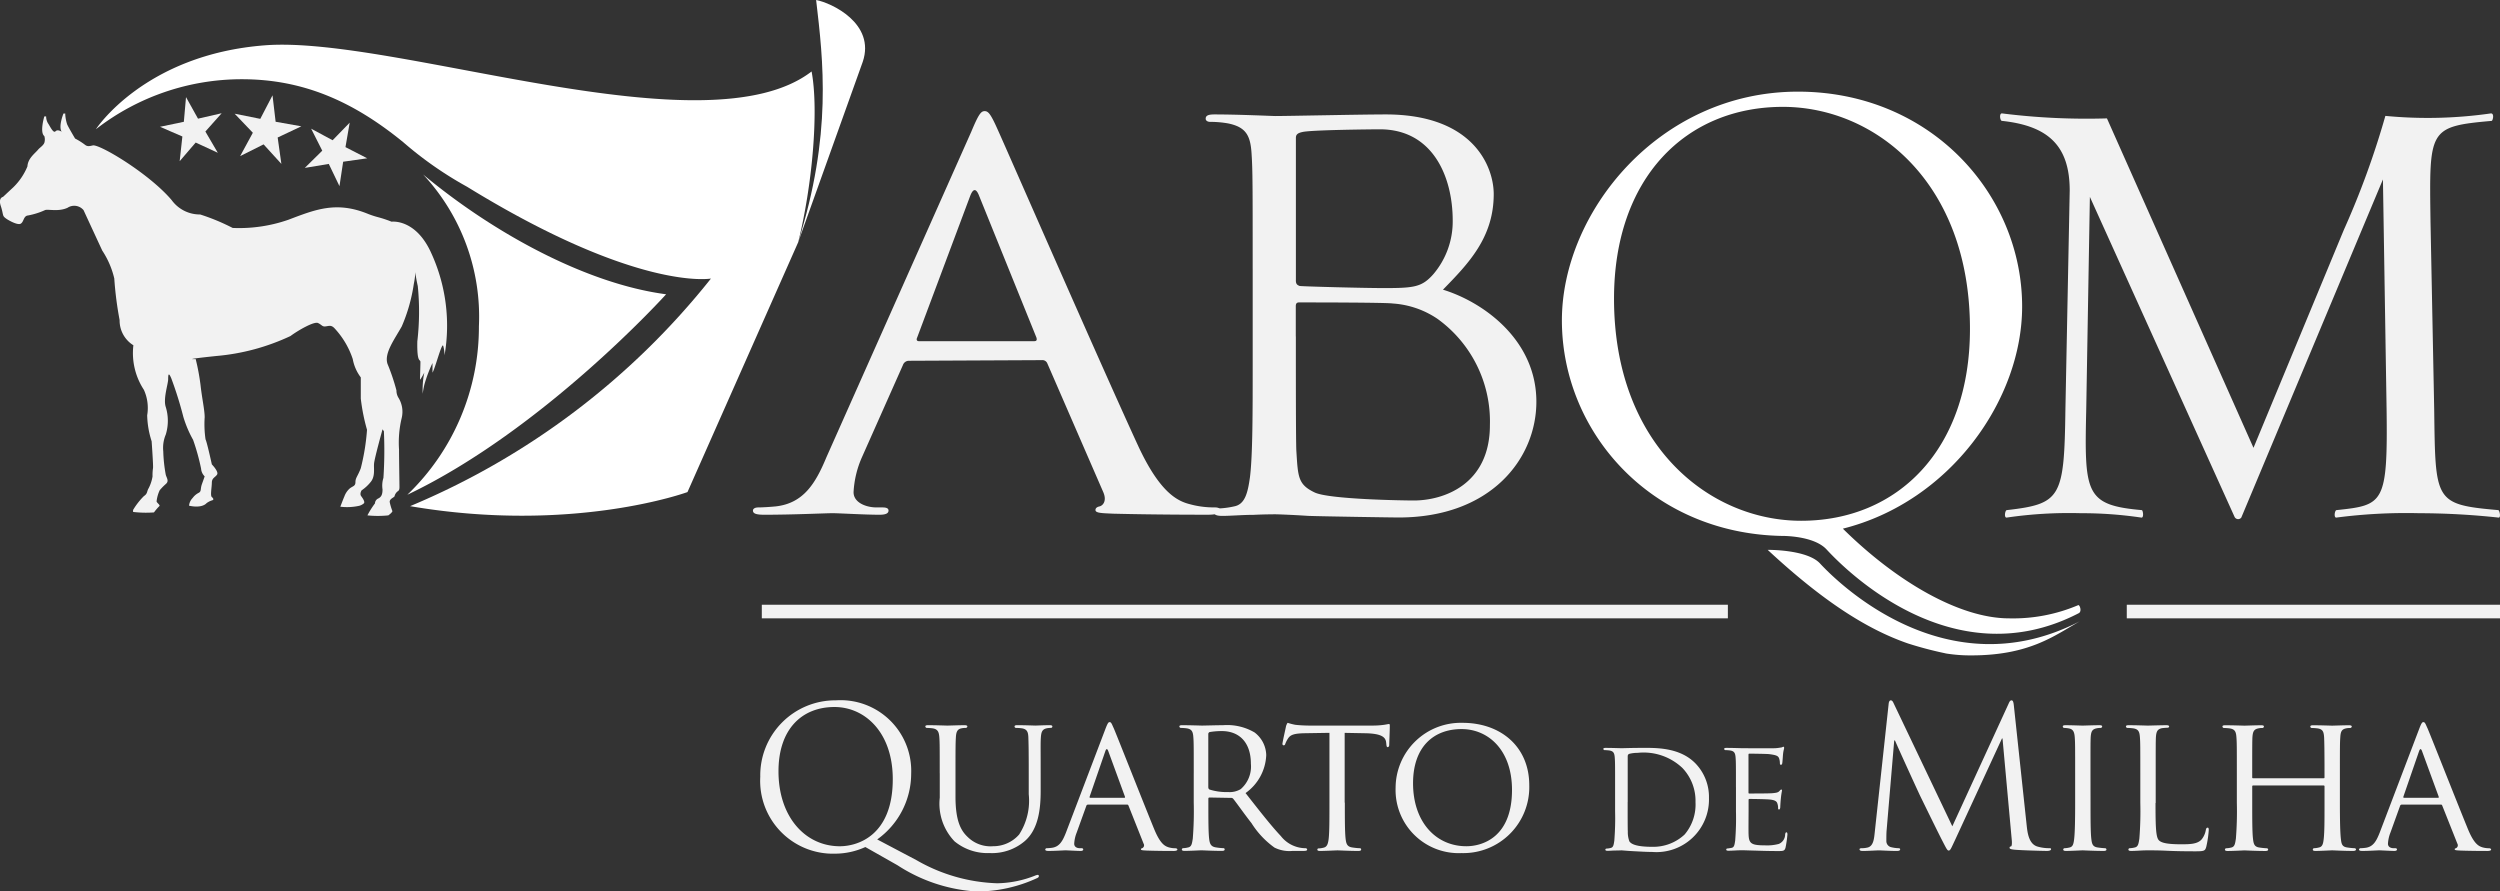 <svg xmlns="http://www.w3.org/2000/svg" width="183.958" height="65.594" viewBox="0 0 183.958 65.594"><rect x="0" y="0" width="183.958" height="65.594" fill="#333333" stroke="none"/><defs><style>.a{fill:none;stroke:#f2f2f2;}.b{fill:#f2f2f2;}.c{fill:#fff;}</style></defs><g transform="translate(55.407 6.747)"><path class="a" d="M284.139,354.957h71.086" transform="translate(-283.49 -316.705)"/><path class="a" d="M579.811,354.957h27.463" transform="translate(-478.723 -316.705)"/><path class="b" d="M583.193,278.588a39.475,39.475,0,0,0-6.064.321c-.226.048-.136-.548,0-.548,3.457-.368,3.772-.459,3.682-7.424l-.269-16.909L570.12,278.909a.292.292,0,0,1-.494-.047l-10.648-23.55-.268,15.625c-.137,6.184-.091,7.056,4.087,7.424.09,0,.178.6-.045.548a29.91,29.91,0,0,0-4.449-.321,31.6,31.6,0,0,0-5.435.321c-.226.048-.135-.548,0-.548,4-.459,4.222-.916,4.31-7.424l.316-16.086c0-3.253-1.527-4.764-4.986-5.13-.136,0-.223-.552,0-.552a49.764,49.764,0,0,0,7.726.367l10.783,24.241,6.649-16.039a61.807,61.807,0,0,0,3.055-8.385,32.59,32.59,0,0,0,7.77-.184c.271,0,.136.552.046.552-4.673.414-4.582.641-4.494,7.424l.271,13.792c.09,6.781,0,7.01,4.716,7.424.091,0,.226.6,0,.548a55.1,55.1,0,0,0-5.838-.321Z" transform="translate(-460.605 -247.572)"/><path class="b" d="M386.925,265.719c0,3.008,0,7.853.038,8.438.12,1.915.12,2.461,1.352,3.048,1.073.509,6.574.588,7.289.588,2.145,0,5.6-1.135,5.6-5.55a9.3,9.3,0,0,0-3.854-7.814,6.631,6.631,0,0,0-3.3-1.132c-.517-.079-6.3-.079-6.892-.079-.16,0-.238.079-.238.275v2.227Zm0-4.14c0,.272.078.35.277.428.24.038,4.747.156,6.219.156,2.225,0,2.78-.078,3.616-1.016a5.99,5.99,0,0,0,1.43-3.947c0-3.242-1.471-6.72-5.363-6.72-.437,0-5.065.041-5.7.2-.358.078-.476.194-.476.43v10.472Zm-3.177-.862c0-6.095,0-7.19-.081-8.44-.08-1.327-.4-1.953-1.707-2.227a7.577,7.577,0,0,0-1.351-.118c-.159,0-.319-.078-.319-.233,0-.234.2-.314.637-.314,1.788,0,4.29.118,4.489.118.953,0,6.3-.118,8.123-.118,6.517,0,7.946,3.908,7.946,5.863,0,3.2-1.867,5.117-3.735,7.032,2.94.9,6.873,3.673,6.873,8.245,0,4.181-3.336,8.518-10.131,8.518-.437,0-5.5-.078-6.654-.118-1.152-.078-2.264-.117-2.423-.117-.078,0-.755,0-1.59.04-.793,0-1.707.078-2.3.078-.438,0-.637-.078-.637-.312,0-.118.078-.234.317-.234a6.357,6.357,0,0,0,1.193-.156c.794-.157.992-1.017,1.151-2.15.2-1.64.2-4.728.2-8.478v-6.877Z" transform="translate(-346.979 -247.712)"/><path class="b" d="M302.907,265.6c.221,0,.221-.115.177-.27l-4.211-10.414c-.22-.577-.444-.577-.664,0l-3.9,10.414c-.089.192,0,.27.133.27Zm-4.61-15.428c.532-1.272.709-1.5.976-1.5s.444.194.974,1.388c.666,1.466,7.625,17.395,10.33,23.258,1.6,3.434,2.882,4.049,3.812,4.281a6.571,6.571,0,0,0,1.773.231c.266,0,.444.039.444.232,0,.231-.4.307-.886.307-.664,0-3.9,0-6.96-.076-.844-.039-1.331-.039-1.331-.27,0-.153.134-.233.311-.269.265-.078.531-.425.265-1.042l-4.123-9.488a.388.388,0,0,0-.4-.23l-9.774.047a.462.462,0,0,0-.444.308l-3.014,6.78a7.242,7.242,0,0,0-.621,2.584c0,.771.932,1.119,1.685,1.119h.444c.311,0,.443.078.443.232,0,.231-.266.307-.665.307-1.064,0-2.97-.115-3.457-.115s-2.926.115-5.011.115c-.576,0-.842-.076-.842-.307,0-.154.177-.232.4-.232.31,0,.931-.04,1.287-.077,2.038-.232,2.924-1.7,3.723-3.626Z" transform="translate(-282.228 -247.241)"/><path class="c" d="M475.044,276.131c-6.764,0-13.768-5.577-13.768-16.343,0-8.877,5.279-14.114,12.424-14.114,6.764,0,13.767,5.53,13.767,16.346C487.467,270.9,482.143,276.131,475.044,276.131Zm20.387,6.209a12.249,12.249,0,0,1-5.084.972c-3.646,0-8.3-2.715-12.232-6.6,7.913-1.987,13.191-9.506,13.191-16.345,0-8.247-6.716-15.812-16.5-15.812-10.218,0-17.366,8.876-17.366,16.83,0,8.2,6.526,15.666,16.169,15.861,0,0,2.351-.043,3.31,1,1.254,1.358,9.229,9.528,18.564,4.68.242-.146.047-.634-.049-.585Z" transform="translate(-397.918 -244.558)"/><path class="c" d="M515.125,349.485a11.318,11.318,0,0,0,1.877.144c4.265,0,6.111-1.441,7.991-2.513h0c-9.843,5.1-17.866-2.895-19.119-4.253-.959-1.036-3.851-1-3.851-1,4.05,3.762,7.3,5.848,10.343,6.894a27.7,27.7,0,0,0,2.758.725Z" transform="translate(-427.359 -308.15)"/></g><path class="b" d="M170.362,249.8l1.725-.865,1.309,1.438-.273-1.943,1.743-.823-1.893-.336-.229-1.946-.9,1.732-1.886-.377,1.338,1.4Z" transform="translate(-152.691 -238.312)"/><path class="b" d="M185.142,267.938l-.005.043a.154.154,0,0,1,.011-.034Z" transform="translate(-162.712 -253.09)"/><path class="b" d="M155.235,250.427l1.178-1.371,1.628.754-.915-1.565,1.2-1.346-1.742.4-.882-1.586-.16,1.817-1.753.367,1.645.714Z" transform="translate(-142.014 -238.567)"/><path class="b" d="M187.7,255.807l-.786-1.637-1.765.294,1.285-1.267-.818-1.62,1.579.852,1.258-1.294-.311,1.8,1.6.822-1.77.252Z" transform="translate(-162.721 -242.109)"/><path class="b" d="M128.94,266.248a2.145,2.145,0,0,1-1.016-1.857,25.744,25.744,0,0,1-.392-3.06,6.356,6.356,0,0,0-.885-2.052c-.361-.779-1.311-2.83-1.374-2.972a.893.893,0,0,0-1.18-.177c-.688.318-1.474.072-1.671.177a5.366,5.366,0,0,1-1.244.39c-.328.035-.295.459-.524.6s-.884-.249-.884-.249-.327-.174-.392-.317-.065-.34-.2-.742c-.194-.6.166-.66.166-.66s.556-.52.752-.7a4.6,4.6,0,0,0,1.046-1.543c.034-.6.557-.955.788-1.238.113-.142.371-.284.456-.5a.851.851,0,0,0,0-.492c-.359-.283,0-1.452,0-1.452h.132a1.009,1.009,0,0,0,.13.5c.132.177.393.778.558.6s.458.034.458.034c-.262-.388.13-1.345.13-1.345h.132v.107a3.055,3.055,0,0,0,.131.673c.065.177.59,1.061.59,1.061a5.145,5.145,0,0,1,.705.441c.2.173.364.119.6.066.492-.107,4.125,2.054,5.8,4.021a2.563,2.563,0,0,0,2.1,1.061,15.4,15.4,0,0,1,2.391.991,11.035,11.035,0,0,0,4.093-.6c1.964-.744,3.5-1.38,5.8-.461a6.662,6.662,0,0,0,.852.282,8.724,8.724,0,0,1,.949.319s1.8-.247,2.947,2.371a12.805,12.805,0,0,1,.949,7.464,2.527,2.527,0,0,0-.1-.708c-.1-.248-.589,1.662-.785,1.98v-.708a10.248,10.248,0,0,0-.589,1.555,5.588,5.588,0,0,0-.131.708,6.573,6.573,0,0,1,.1-1.484c.129-.319-.3.564-.3.423s.032-1.025.032-1.273-.262.142-.229-1.52a18.884,18.884,0,0,0,.034-4.07c-.264-1.166-.163-1.344-.163-1.344a6.3,6.3,0,0,1-.132,1.2,12.361,12.361,0,0,1-.885,3.113c-.557.991-1.307,1.982-1.047,2.76a15.123,15.123,0,0,1,.656,1.945,1.031,1.031,0,0,0,.164.567,1.961,1.961,0,0,1,.227,1.45,7.714,7.714,0,0,0-.2,2.335c0,.672.032,2.582.032,2.724s0,.282-.132.353a.613.613,0,0,0-.227.354c-.034.107-.361.177-.361.425a4.046,4.046,0,0,0,.2.673c0,.105-.3.317-.3.317a7.383,7.383,0,0,1-1.538,0,6.4,6.4,0,0,1,.556-.885.408.408,0,0,1,.23-.353c.228-.106.326-.284.326-.671a1.873,1.873,0,0,1,.066-.85,30.757,30.757,0,0,0,.034-3.433l-.1-.14s-.588,2.121-.623,2.512.1.955-.261,1.378a3.007,3.007,0,0,1-.655.6s-.164.249-.033.426.295.425.2.53a.9.9,0,0,1-.327.177,4.1,4.1,0,0,1-1.407.071s.228-.6.293-.742a1.456,1.456,0,0,1,.361-.565c.229-.214.459-.179.459-.5s.163-.423.393-1.024a16.058,16.058,0,0,0,.458-2.829,14.19,14.19,0,0,1-.458-2.3v-1.556a3.177,3.177,0,0,1-.591-1.346,6.143,6.143,0,0,0-1.373-2.3c-.228-.212-.361-.14-.622-.106s-.262-.106-.559-.247-1.505.565-2.028.956a16.054,16.054,0,0,1-5.467,1.47l-.134.014c-2.652.282-1.243.211-1.375.211a16.222,16.222,0,0,1,.361,1.947c.1.921.3,1.8.3,2.335a7.8,7.8,0,0,0,.064,1.628c.1.177.464,1.84.464,1.84s.518.531.389.743-.386.248-.389.6-.127.955,0,1.061.167.211,0,.248a1.3,1.3,0,0,0-.4.211s-.3.39-1.276.177a.913.913,0,0,1,.262-.566,1.272,1.272,0,0,1,.457-.388c.2-.108.1-.282.229-.639s.2-.565.2-.565a.883.883,0,0,1-.263-.567,16.036,16.036,0,0,0-.589-2.122,8.261,8.261,0,0,1-.72-1.7,27.306,27.306,0,0,0-.886-2.829c-.195-.461-.228-.284-.228.068s-.382,1.452-.174,2.053a3.462,3.462,0,0,1,0,2.015,2.509,2.509,0,0,0-.186,1.239,10.844,10.844,0,0,0,.186,1.735c.076.247.251.459,0,.671a4.145,4.145,0,0,0-.449.46,2.575,2.575,0,0,0-.228.815c0,.1.3.282.2.354a3.981,3.981,0,0,0-.393.46,7.858,7.858,0,0,1-1.539-.036v-.141a5.12,5.12,0,0,1,.8-1.026c.275-.176.21-.354.341-.566a2.851,2.851,0,0,0,.293-.885,3.428,3.428,0,0,1,.033-.6c.034-.107-.1-1.981-.1-1.981a6.694,6.694,0,0,1-.328-1.911,3.232,3.232,0,0,0-.243-1.876,4.932,4.932,0,0,1-.771-3.287Z" transform="translate(-119.123 -240.841)"/><path class="c" d="M208.525,262.134a15.343,15.343,0,0,1,4.107,11.17,17.11,17.11,0,0,1-5.239,12.372.158.158,0,0,1-.023.025c10.042-4.786,19.037-14.75,19.037-14.75C220.473,270.168,213.637,266.394,208.525,262.134Z" transform="translate(-177.392 -249.297)"/><path class="c" d="M293.3,225.086c.522,4.482,1.193,9.887-1.34,17.874l4.769-13.321C297.691,226.813,294.418,225.293,293.3,225.086Z" transform="translate(-233.247 -225.086)"/><path class="c" d="M192.558,236.549c-7.756,5.97-30.641-2.663-40.232-1.924-8.87.683-12.431,6.175-12.431,6.175l.032-.025a17.493,17.493,0,0,1,10.709-3.655c4.563,0,8.243,1.671,11.873,4.632a27.149,27.149,0,0,0,4.693,3.277c12.59,7.742,17.951,6.758,17.951,6.758a55.7,55.7,0,0,1-22.138,16.748c12,2.05,20.41-1.036,20.411-1.036l8.125-18.336.02-.045c1.02-4.079,1.537-9.659.987-12.57Z" transform="translate(-132.839 -231.29)"/><g transform="translate(55.944 51.533)"><path class="b" d="M289.664,384.553c1.27,0,3.894-.748,3.894-4.936,0-3.454-2.06-5.31-4.289-5.31-2.356,0-4.12,1.583-4.12,4.734,0,3.353,1.975,5.512,4.515,5.512Zm1.876.057a5.424,5.424,0,0,1-2.215.489,5.36,5.36,0,0,1-5.517-5.656,5.522,5.522,0,0,1,5.559-5.627,5.2,5.2,0,0,1,5.545,5.4,5.949,5.949,0,0,1-2.5,4.835l2.892,1.526a12.67,12.67,0,0,0,5.94,1.7,7.847,7.847,0,0,0,2.779-.561.859.859,0,0,1,.2-.058.082.082,0,0,1,.085.087c0,.058-.028.1-.113.144a10.6,10.6,0,0,1-4.473.993,11.973,11.973,0,0,1-5.813-1.929Z" transform="translate(-283.809 -373.816)"/><path class="b" d="M320.623,382.631c0-1.9,0-2.245-.028-2.634s-.1-.618-.508-.676a3.868,3.868,0,0,0-.423-.029.121.121,0,0,1-.1-.1c0-.072.056-.1.2-.1.564,0,1.312.029,1.425.029s.889-.029,1.256-.029c.141,0,.212.029.212.1a.122.122,0,0,1-.113.1,1.422,1.422,0,0,0-.31.029c-.324.058-.4.274-.423.676s-.028.734-.028,2.634v1.712c0,1.77.38,2.5.917,2.993a2.389,2.389,0,0,0,1.848.662,2.526,2.526,0,0,0,1.919-.863,4.58,4.58,0,0,0,.706-2.965v-1.54c0-1.9-.015-2.245-.028-2.634s-.085-.618-.494-.677a3.962,3.962,0,0,0-.423-.028.107.107,0,0,1-.1-.1c0-.072.056-.1.2-.1.55,0,1.27.029,1.34.029s.677-.029,1.044-.029c.141,0,.2.029.2.1a.107.107,0,0,1-.1.1,1.44,1.44,0,0,0-.31.028c-.339.072-.409.274-.437.677s-.014.734-.014,2.634v1.309c0,1.324-.169,2.807-1.157,3.67a3.705,3.705,0,0,1-2.6.892,3.824,3.824,0,0,1-2.582-.863,4,4,0,0,1-1.086-3.21v-1.8Z" transform="translate(-307.419 -377.263)"/><path class="b" d="M351.347,384c.056,0,.056-.029.042-.086l-1.227-3.353q-.106-.281-.212,0l-1.157,3.353c-.014.058,0,.086.042.086Zm-1.383-5.094c.155-.4.212-.474.3-.474.127,0,.169.172.3.446.226.518,2.215,5.569,2.977,7.426.451,1.094.79,1.252,1.058,1.339a1.692,1.692,0,0,0,.494.071c.071,0,.155.029.155.1s-.141.1-.282.1c-.183,0-1.1,0-1.961-.029-.24-.015-.438-.015-.438-.087s.028-.058.085-.086a.231.231,0,0,0,.113-.331l-1.115-2.807c-.028-.058-.042-.072-.113-.072h-2.864a.131.131,0,0,0-.127.1l-.706,1.958a2.572,2.572,0,0,0-.183.82c0,.245.212.331.423.331h.113c.1,0,.127.043.127.1s-.07.1-.183.1c-.3,0-.973-.043-1.115-.043s-.748.043-1.256.043c-.155,0-.24-.029-.24-.1a.11.11,0,0,1,.113-.1,3.281,3.281,0,0,0,.367-.029c.565-.072.8-.5,1.044-1.122Z" transform="translate(-324.557 -376.83)"/><path class="b" d="M376.72,383.667a.182.182,0,0,0,.085.158,4.137,4.137,0,0,0,1.368.187,1.589,1.589,0,0,0,.931-.216,2.2,2.2,0,0,0,.748-1.871c0-1.526-.818-2.4-2.145-2.4a5.307,5.307,0,0,0-.889.072.156.156,0,0,0-.1.144v3.929Zm-1.072-1.036c0-1.9,0-2.245-.028-2.634-.028-.417-.1-.618-.508-.676a3.973,3.973,0,0,0-.423-.029.121.121,0,0,1-.1-.1c0-.072.056-.1.2-.1.564,0,1.4.029,1.467.029.127,0,1.171-.029,1.552-.029a4,4,0,0,1,2.314.533,2.156,2.156,0,0,1,.86,1.669,3.6,3.6,0,0,1-1.523,2.792c1.016,1.295,1.876,2.4,2.6,3.166a2.317,2.317,0,0,0,1.82.892.11.11,0,0,1,.113.1c0,.072-.071.1-.3.1h-.776a2.462,2.462,0,0,1-1.326-.245,6.412,6.412,0,0,1-1.693-1.8c-.521-.662-1.072-1.454-1.34-1.785a.188.188,0,0,0-.169-.072l-1.58-.029c-.056,0-.085.029-.085.1v.288c0,1.18,0,2.13.056,2.634.042.36.113.59.494.648a4.472,4.472,0,0,0,.55.058.089.089,0,0,1,.1.1c0,.057-.056.1-.2.1-.677,0-1.467-.043-1.524-.043-.014,0-.847.043-1.227.043-.127,0-.2-.029-.2-.1a.1.1,0,0,1,.1-.1,1.738,1.738,0,0,0,.38-.058c.24-.057.268-.288.325-.648a25.548,25.548,0,0,0,.07-2.648v-2.159Z" transform="translate(-343.752 -377.263)"/><path class="b" d="M401.517,384.465c0,1.18,0,2.144.056,2.649.042.359.1.59.48.648a4.726,4.726,0,0,0,.564.058.089.089,0,0,1,.1.1c0,.058-.057.1-.2.1-.677,0-1.467-.043-1.538-.043s-.917.043-1.284.043c-.141,0-.2-.029-.2-.1a.086.086,0,0,1,.1-.086,1.6,1.6,0,0,0,.367-.057c.254-.058.324-.3.367-.662.056-.5.056-1.468.056-2.649v-5.137l-1.792.029c-.776.014-1.072.1-1.256.388a1.991,1.991,0,0,0-.2.388c-.028.1-.071.115-.127.115a.1.1,0,0,1-.085-.1c0-.13.254-1.223.268-1.324.028-.072.085-.23.127-.23a4.313,4.313,0,0,0,.55.143c.353.043.833.057.974.057h4.684a6.067,6.067,0,0,0,.889-.057c.183-.028.3-.058.353-.058s.056.072.056.144c0,.374-.042,1.251-.042,1.4,0,.1-.057.158-.113.158s-.085-.043-.1-.216l-.014-.13c-.042-.374-.31-.648-1.5-.676l-1.552-.029v5.137Z" transform="translate(-358.504 -376.938)"/><path class="b" d="M426.638,387.674c1.115,0,3.358-.6,3.358-4.145,0-2.936-1.749-4.476-3.711-4.476-2.074,0-3.57,1.324-3.57,3.986C422.716,385.889,424.395,387.674,426.638,387.674Zm-.282-9.081c2.794,0,4.91,1.741,4.91,4.591a4.853,4.853,0,0,1-4.981,4.994,4.648,4.648,0,0,1-4.854-4.807,4.8,4.8,0,0,1,4.924-4.778Z" transform="translate(-374.682 -376.938)"/><path class="b" d="M468.215,387.893c0,1.06,0,1.991.012,2.179a1.923,1.923,0,0,0,.116.718c.127.189.485.4,1.686.4a3.369,3.369,0,0,0,2.379-.907,3.415,3.415,0,0,0,.8-2.38,3.505,3.505,0,0,0-.959-2.509,4.146,4.146,0,0,0-3.291-1.119,2.659,2.659,0,0,0-.612.071c-.092.035-.127.082-.127.2v3.345Zm-.924-1.084c0-1.555,0-1.838-.023-2.156-.023-.341-.081-.507-.416-.554a3.3,3.3,0,0,0-.346-.024.1.1,0,0,1-.081-.082c0-.059.047-.082.162-.082.462,0,1.12.024,1.178.024.116,0,.762-.024,1.363-.024,1.016,0,2.875-.094,4.077,1.143a3.553,3.553,0,0,1,.993,2.544,3.868,3.868,0,0,1-4.18,3.97c-.439,0-.982-.035-1.421-.058s-.785-.059-.832-.059c-.023,0-.208.011-.416.011s-.45.023-.612.023c-.1,0-.162-.023-.162-.082a.079.079,0,0,1,.081-.082,1.428,1.428,0,0,0,.312-.047c.2-.047.219-.236.265-.53a20.718,20.718,0,0,0,.058-2.167Z" transform="translate(-404.391 -380.412)"/><path class="b" d="M493.465,386.656c0-1.555,0-1.838-.023-2.156-.023-.341-.081-.507-.416-.554a3.117,3.117,0,0,0-.347-.024.1.1,0,0,1-.081-.082c0-.059.046-.082.162-.082.462,0,1.12.024,1.178.024s2.195.011,2.425,0c.2-.012.381-.047.462-.059.047-.012.092-.048.139-.048s.046.048.046.095c0,.071-.058.189-.081.471-.011.094-.035.542-.058.66-.012.047-.047.106-.092.106s-.081-.047-.081-.13a1.107,1.107,0,0,0-.058-.353c-.069-.165-.173-.236-.728-.306-.173-.023-1.351-.036-1.466-.036-.046,0-.058.036-.058.106v2.721c0,.07,0,.106.058.106.127,0,1.466,0,1.7-.023s.393-.036.5-.141c.069-.071.116-.13.15-.13s.058.024.058.082a5.549,5.549,0,0,0-.081.554c-.023.2-.046.577-.046.648s-.023.188-.092.188c-.047,0-.069-.036-.069-.094a.9.9,0,0,0-.047-.33c-.035-.141-.127-.259-.519-.307-.277-.035-1.363-.047-1.536-.047-.058,0-.069.036-.069.071v.836c0,.341-.012,1.508,0,1.708.023.672.208.8,1.212.8a3.321,3.321,0,0,0,1.016-.106.761.761,0,0,0,.462-.7c.023-.118.046-.153.1-.153s.069.082.069.153a8.419,8.419,0,0,1-.138.965c-.069.26-.174.26-.566.26-.762,0-1.351-.024-1.767-.035s-.693-.023-.843-.023c-.023,0-.219,0-.439.011-.2.012-.427.023-.589.023-.1,0-.161-.023-.161-.082a.079.079,0,0,1,.08-.082,2.848,2.848,0,0,0,.312-.047c.2-.036.219-.236.266-.53a20.833,20.833,0,0,0,.058-2.167v-1.767Z" transform="translate(-421.673 -380.259)"/><path class="b" d="M534.221,383.04c.056.518.155,1.324.762,1.525a3.008,3.008,0,0,0,.917.129c.071,0,.113.015.113.072,0,.086-.127.13-.3.13-.31,0-1.834-.043-2.357-.087-.324-.029-.395-.072-.395-.144s.028-.087.1-.1.085-.259.056-.518l-.677-7.426H532.4l-3.457,7.483c-.3.633-.339.763-.465.763-.1,0-.169-.144-.437-.662-.367-.705-1.58-3.195-1.651-3.339-.127-.259-1.707-3.713-1.862-4.1h-.056l-.565,6.678c-.014.23-.014.489-.014.734a.458.458,0,0,0,.367.446,2.525,2.525,0,0,0,.536.072c.056,0,.113.029.113.072,0,.1-.085.13-.254.13-.522,0-1.2-.043-1.312-.043s-.8.043-1.185.043c-.141,0-.24-.029-.24-.13,0-.043.07-.072.141-.072a1.8,1.8,0,0,0,.423-.043c.465-.087.508-.648.564-1.195l1.016-9.383c.014-.158.071-.259.155-.259s.141.058.212.216l4.318,9.052,4.148-9.038c.056-.13.113-.23.211-.23s.141.115.169.388Z" transform="translate(-441.033 -373.815)"/><path class="b" d="M568.009,384.79c0,1.18,0,2.144.056,2.649.042.359.085.59.451.648a5.036,5.036,0,0,0,.564.057.1.1,0,0,1,.1.1c0,.058-.056.1-.2.1-.691,0-1.5-.043-1.552-.043s-.846.043-1.227.043c-.127,0-.2-.029-.2-.1a.1.1,0,0,1,.1-.1,1.765,1.765,0,0,0,.381-.057c.24-.058.282-.288.325-.648.056-.5.07-1.468.07-2.649v-2.158c0-1.9,0-2.245-.028-2.634-.028-.417-.127-.6-.4-.662a2.182,2.182,0,0,0-.381-.043.107.107,0,0,1-.1-.1c0-.072.056-.1.2-.1.409,0,1.185.029,1.256.029s.86-.029,1.242-.029c.141,0,.2.029.2.1a.121.121,0,0,1-.1.1,1.342,1.342,0,0,0-.31.029c-.339.072-.409.245-.437.676-.014.389-.014.734-.014,2.634Z" transform="translate(-470.125 -377.263)"/><path class="b" d="M581.786,384.818c0,1.8.028,2.533.254,2.749.2.2.677.288,1.651.288.649,0,1.2-.015,1.5-.374a1.518,1.518,0,0,0,.3-.691c.014-.086.056-.159.127-.159s.085.058.085.187a7.865,7.865,0,0,1-.183,1.223c-.085.288-.127.331-.79.331-.889,0-1.58-.015-2.158-.043s-.988-.028-1.354-.028c-.056,0-.268,0-.508.014s-.522.029-.719.029c-.127,0-.2-.029-.2-.1a.1.1,0,0,1,.1-.1,1.765,1.765,0,0,0,.381-.057c.24-.058.268-.288.325-.648a25.527,25.527,0,0,0,.07-2.649v-2.158c0-1.9,0-2.245-.028-2.634-.028-.417-.1-.618-.508-.676a3.885,3.885,0,0,0-.423-.029.121.121,0,0,1-.1-.1c0-.072.056-.1.2-.1.564,0,1.34.029,1.411.029s.987-.029,1.369-.029c.127,0,.2.029.2.1a.107.107,0,0,1-.1.086c-.085,0-.268.014-.409.029-.367.072-.437.259-.466.691-.014.389-.014.734-.014,2.634v2.187Z" transform="translate(-479.12 -377.263)"/><path class="b" d="M609.2,384.79c0,1.18.014,2.144.07,2.649.042.359.071.59.451.648a4.833,4.833,0,0,0,.55.057.1.1,0,0,1,.113.1c0,.058-.07.1-.212.1-.677,0-1.467-.043-1.538-.043s-.86.043-1.227.043c-.141,0-.2-.029-.2-.1a.1.1,0,0,1,.1-.1,1.64,1.64,0,0,0,.367-.057c.254-.058.3-.3.339-.662.056-.5.056-1.425.056-2.606V383.6c0-.057-.028-.071-.071-.071h-5.178c-.042,0-.071.014-.071.071v1.223c0,1.18,0,2.115.056,2.62.042.359.085.59.451.648a5.038,5.038,0,0,0,.564.057.1.1,0,0,1,.1.1c0,.058-.056.1-.2.1-.691,0-1.481-.043-1.538-.043s-.86.043-1.241.043c-.127,0-.2-.029-.2-.1a.1.1,0,0,1,.1-.1,1.764,1.764,0,0,0,.381-.057c.24-.058.268-.288.325-.648a25.549,25.549,0,0,0,.07-2.649v-2.158c0-1.9,0-2.245-.029-2.634-.028-.417-.1-.618-.508-.676a3.885,3.885,0,0,0-.423-.029.121.121,0,0,1-.1-.1c0-.072.056-.1.2-.1.564,0,1.354.029,1.425.029s.847-.029,1.228-.029c.141,0,.2.029.2.1a.121.121,0,0,1-.1.1,1.342,1.342,0,0,0-.31.029c-.339.072-.409.245-.438.676-.014.389-.014.763-.014,2.663v.258c0,.072.028.072.071.072h5.178c.042,0,.071,0,.071-.072v-.258c0-1.9-.014-2.274-.028-2.663-.028-.417-.085-.618-.494-.676a3.873,3.873,0,0,0-.423-.029.107.107,0,0,1-.1-.1c0-.072.056-.1.2-.1.55,0,1.354.029,1.411.029s.861-.029,1.228-.029c.141,0,.212.029.212.1a.122.122,0,0,1-.113.1,1.4,1.4,0,0,0-.31.029c-.325.072-.4.245-.423.676-.028.389-.028.734-.028,2.634Z" transform="translate(-492.967 -377.263)"/><path class="b" d="M635.922,384c.056,0,.056-.029.042-.086l-1.227-3.353q-.106-.281-.212,0l-1.157,3.353c-.014.058,0,.086.042.086Zm-1.383-5.094c.155-.4.211-.474.3-.474.127,0,.169.172.3.446.226.518,2.215,5.569,2.977,7.426.451,1.094.79,1.252,1.058,1.339a1.691,1.691,0,0,0,.494.071c.071,0,.155.029.155.1s-.141.1-.282.1c-.183,0-1.1,0-1.961-.029-.24-.015-.437-.015-.437-.087s.028-.058.085-.086a.231.231,0,0,0,.113-.331l-1.115-2.807c-.028-.058-.042-.072-.113-.072h-2.865a.131.131,0,0,0-.127.1l-.706,1.958a2.572,2.572,0,0,0-.183.82c0,.245.212.331.423.331h.113c.1,0,.127.043.127.1s-.07.1-.183.1c-.3,0-.973-.043-1.114-.043s-.748.043-1.256.043c-.155,0-.24-.029-.24-.1a.11.11,0,0,1,.113-.1,3.281,3.281,0,0,0,.367-.029c.564-.072.8-.5,1.044-1.122Z" transform="translate(-512.462 -376.83)"/></g></svg>